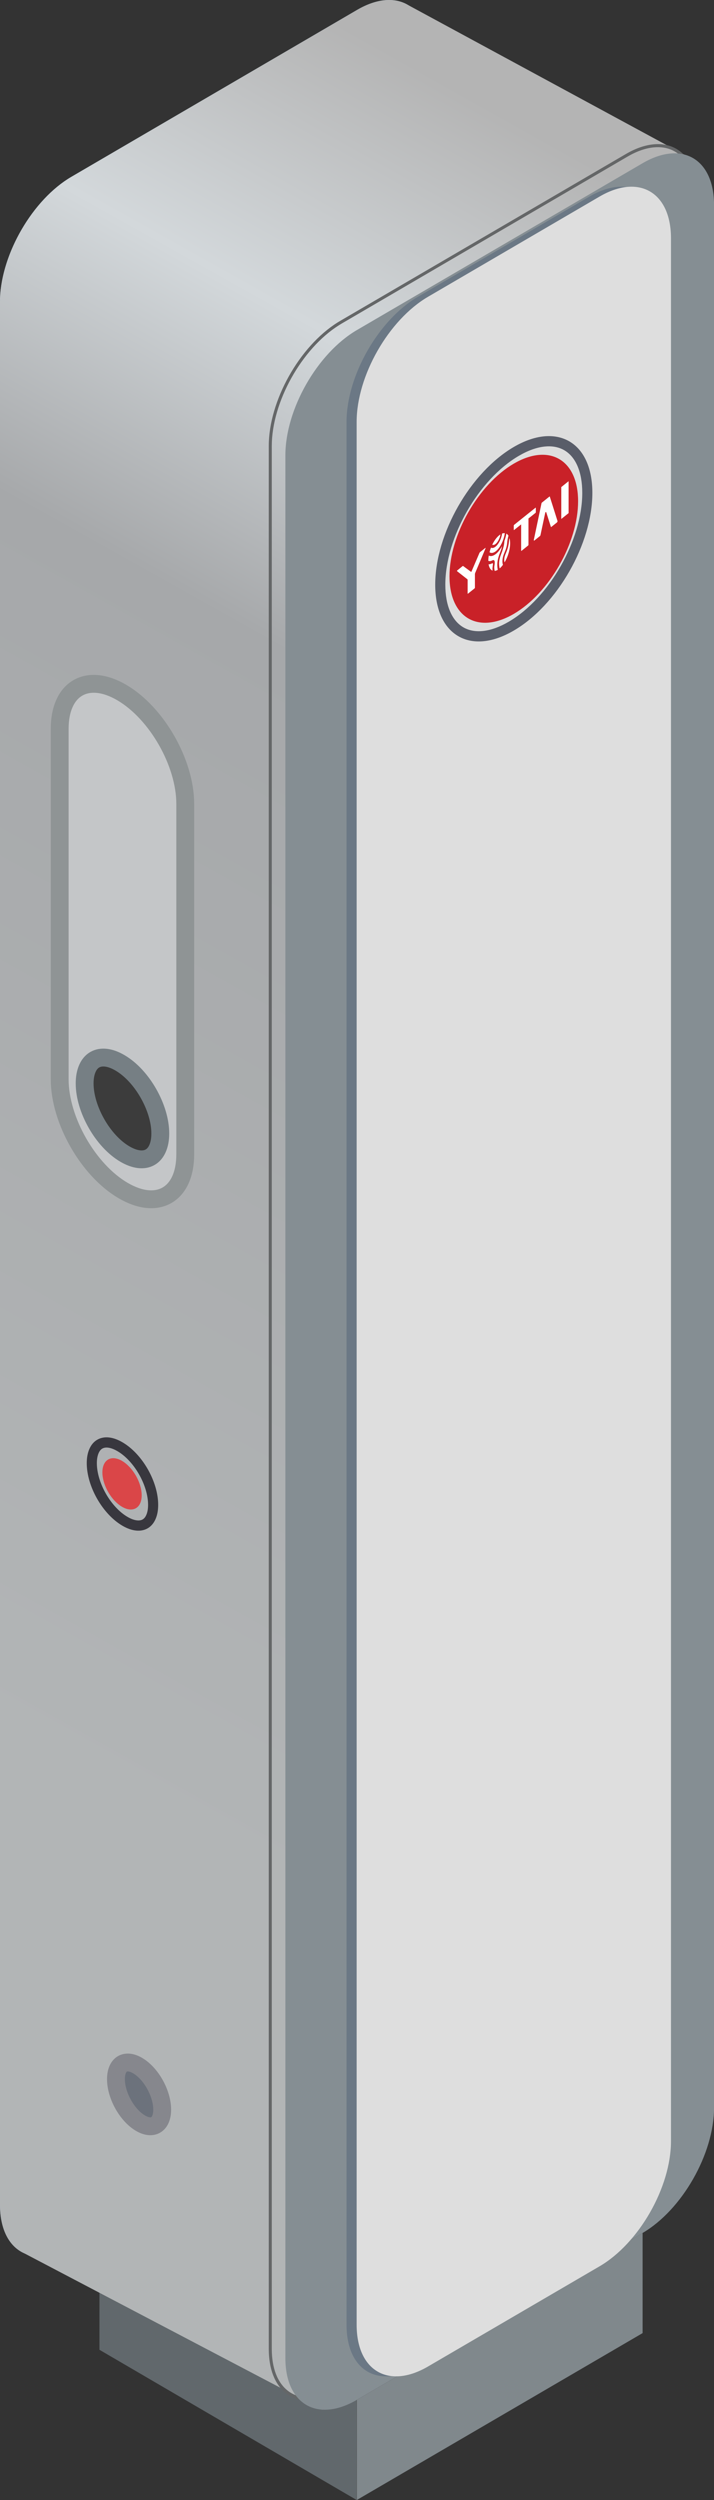 <?xml version="1.0" encoding="UTF-8"?>
<svg width="20px" height="70px" viewBox="0 0 20 70" version="1.1" xmlns="http://www.w3.org/2000/svg" xmlns:xlink="http://www.w3.org/1999/xlink">
    <rect x="0" y="0" width="20" height="70" fill="#333333" stroke="none"/>
    <title>icon_华为充电终端</title>
    <defs>
        <linearGradient x1="50%" y1="-1.55512473e-13%" x2="36.384%" y2="79.054%" id="linearGradient-1">
            <stop stop-color="#B4B4B4" offset="0%"></stop>
            <stop stop-color="#D3D8DB" offset="16.587%"></stop>
            <stop stop-color="#A6A8AA" offset="34.546%"></stop>
            <stop stop-color="#B2B5B6" offset="100%"></stop>
        </linearGradient>
    </defs>
    <g id="光储充及工商储管理系统V1.3" stroke="none" stroke-width="1" fill="none" fill-rule="evenodd">
        <g id="3_2_7.设备监视_示范站站点拓扑_用电设备能量流" transform="translate(-387, -819)" fill-rule="nonzero">
            <g id="main" transform="translate(212, 102)">
                <g transform="translate(44, 40)" id="3">
                    <g transform="translate(0, 591)">
                        <g id="华为充电终端" transform="translate(0, 81)">
                            <g id="华为2#充电终端" transform="translate(102, 0)">
                                <g id="icon_华为充电终端" transform="translate(29, 5)">
                                    <polygon id="矩形备份-195" fill="#61686C" transform="translate(6.388, 66.495) scale(-1, 1) translate(-6.388, -66.495) " points="2.786 67.196 9.99 62.99 9.99 65.794 2.786 70"></polygon>
                                    <path d="M2.001,4.95 L10.005,0.276 C11.111,-0.369 12.007,0.154 12.007,1.445 L12.007,54.724 C12.007,56.015 11.111,57.584 10.005,58.229 L2.001,62.903 C0.896,63.548 0,63.025 0,61.734 L0,8.455 C0,7.165 0.896,5.595 2.001,4.95 Z" id="矩形" fill="#7AA2B9"></path>
                                    <path d="M11.429,0.14 L19.376,4.444 L20,59.017 L9.025,67.472 L0.677,63.091 C0.262,62.906 0,62.432 0,61.734 L0,8.455 L0.001,8.41 L0,8.36 C0.044,7.088 0.923,5.579 2.001,4.95 L10.005,0.276 C10.562,-0.049 11.066,-0.077 11.429,0.14 Z" id="形状结合备份-55" fill="url(#linearGradient-1)"></path>
                                    <path d="M3.583,57.75 L3.618,57.752 C3.694,57.76 3.777,57.79 3.864,57.842 C4.239,58.068 4.543,58.618 4.543,59.07 C4.543,59.276 4.479,59.427 4.365,59.495 C4.311,59.528 4.245,59.541 4.173,59.534 C4.097,59.526 4.014,59.496 3.927,59.444 C3.552,59.218 3.248,58.668 3.248,58.216 C3.248,58.01 3.312,57.859 3.426,57.79 C3.481,57.758 3.546,57.745 3.618,57.752 L3.583,57.75 Z" id="椭圆形备份-171" stroke="#86878D" stroke-width="0.5" fill="#6C727C"></path>
                                    <g id="华为充电终端" transform="translate(1.671, 4.035)">
                                        <g id="侧边元素" transform="translate(1.759, 26.968) scale(-1, 1) translate(-1.759, -26.968) translate(-0, 15.112)">
                                            <g id="按钮" transform="translate(0.758, 21.098)">
                                                <path d="M1.001,0.139 C0.443,0.464 0,1.241 0,1.892 C0,2.045 0.025,2.181 0.076,2.294 C0.125,2.405 0.199,2.492 0.293,2.547 C0.388,2.602 0.499,2.623 0.618,2.611 C0.74,2.599 0.869,2.553 1.001,2.476 C1.558,2.151 2.001,1.374 2.001,0.723 C2.001,0.57 1.976,0.434 1.925,0.321 C1.876,0.21 1.803,0.123 1.708,0.068 C1.512,-0.046 1.261,-0.013 1.001,0.139 Z M1.567,0.316 C1.607,0.34 1.641,0.38 1.667,0.439 C1.7,0.512 1.718,0.608 1.718,0.723 C1.718,1.272 1.329,1.954 0.859,2.228 C0.76,2.286 0.67,2.318 0.59,2.326 C0.527,2.332 0.475,2.323 0.435,2.299 C0.394,2.275 0.36,2.235 0.334,2.176 C0.301,2.103 0.283,2.007 0.283,1.892 C0.283,1.343 0.672,0.661 1.142,0.387 C1.309,0.29 1.448,0.265 1.542,0.304 L1.567,0.316 Z" id="椭圆形" fill="#38373E"></path>
                                                <path d="M0.462,1.624 C0.462,1.979 0.709,2.123 1.013,1.945 C1.304,1.775 1.542,1.372 1.562,1.026 L1.563,0.982 C1.563,0.627 1.316,0.483 1.013,0.66 C0.709,0.838 0.462,1.269 0.462,1.624 Z" id="路径" fill="#DA4648"></path>
                                            </g>
                                            <g id="编组-99" stroke-width="0.5">
                                                <path d="M1.78,0.243 C2.26,-0.037 2.695,-0.069 3.011,0.116 C3.17,0.208 3.297,0.355 3.384,0.551 C3.47,0.742 3.517,0.98 3.517,1.257 L3.517,1.257 L3.517,11.072 C3.517,11.646 3.317,12.282 2.995,12.846 C2.673,13.41 2.229,13.903 1.737,14.19 C1.499,14.328 1.273,14.406 1.066,14.427 C0.855,14.448 0.665,14.41 0.506,14.317 C0.191,14.133 0,13.735 0,13.175 L0,13.175 L0,3.361 C0,2.213 0.797,0.817 1.78,0.243 Z" id="矩形" stroke="#8F9495" fill="#C4C6C8"></path>
                                                <path d="M1.829,10.612 C2.102,10.452 2.354,10.42 2.537,10.527 C2.623,10.577 2.692,10.659 2.739,10.765 C2.791,10.88 2.818,11.022 2.818,11.189 C2.818,11.553 2.689,11.956 2.485,12.314 C2.281,12.672 2,12.986 1.688,13.168 C1.415,13.327 1.163,13.36 0.98,13.253 C0.894,13.203 0.825,13.121 0.778,13.015 C0.726,12.9 0.699,12.757 0.699,12.591 C0.699,12.227 0.828,11.824 1.032,11.466 C1.236,11.108 1.517,10.794 1.829,10.612 Z" id="矩形备份-196" stroke="#767F84" fill="#3C3C3C"></path>
                                            </g>
                                        </g>
                                        <g id="主体" transform="translate(0.005, 0)">
                                            <path d="M16.623,0.007 C16.382,0.031 16.123,0.121 15.858,0.276 L7.853,4.95 L7.78,4.994 C6.705,5.667 5.852,7.195 5.852,8.455 L5.852,61.734 L5.854,61.837 C5.865,62.105 5.915,62.342 6.004,62.54 C6.104,62.764 6.252,62.936 6.438,63.045 C6.813,63.263 7.318,63.215 7.853,62.903 L15.858,58.229 L15.931,58.185 C17.006,57.512 17.859,55.984 17.859,54.724 L17.859,1.445 L17.857,1.342 C17.847,1.074 17.796,0.838 17.707,0.64 C17.607,0.415 17.459,0.243 17.273,0.135 C17.087,0.026 16.866,-0.018 16.623,0.007 Z M17.23,0.209 C17.401,0.308 17.537,0.466 17.63,0.675 C17.714,0.862 17.762,1.088 17.772,1.345 L17.774,1.446 L17.774,54.724 C17.774,55.954 16.937,57.454 15.887,58.112 L15.815,58.155 L7.811,62.828 C7.3,63.127 6.826,63.172 6.481,62.97 C6.311,62.871 6.175,62.713 6.081,62.504 C5.997,62.317 5.949,62.091 5.939,61.834 L5.937,61.734 L5.937,8.455 C5.937,7.225 6.774,5.725 7.824,5.068 L7.896,5.024 L15.9,0.351 C16.156,0.201 16.403,0.115 16.631,0.092 C16.832,0.072 17.015,0.101 17.172,0.178 L17.23,0.209 Z" id="矩形备份-205" fill="#646667"></path>
                                            <path d="M8.319,5.208 L16.324,0.535 C17.429,-0.111 18.325,0.413 18.325,1.703 L18.325,54.982 C18.325,56.273 17.429,57.842 16.324,58.488 L8.319,63.161 C7.214,63.806 6.318,63.283 6.318,61.993 L6.318,8.714 C6.318,7.423 7.214,5.854 8.319,5.208 Z" id="矩形备份-202" fill="#858E93"></path>
                                            <polygon id="矩形" fill="#80888C" points="8.319 63.161 16.324 58.488 16.324 61.292 8.319 65.965"></polygon>
                                            <line x1="0" y1="63.438" x2="7.35" y2="63.438" id="路径-23" fill="#D8D8D8"></line>
                                        </g>
                                    </g>
                                    <g id="编组-98" transform="translate(9.707, 5.228)">
                                        <path d="M2.001,3.081 L6.804,0.276 C7.909,-0.369 8.805,0.154 8.805,1.445 L8.805,54.724 C8.805,56.015 7.909,57.584 6.804,58.229 L2.001,61.033 C0.896,61.679 0,61.156 0,59.865 L0,6.586 C0,5.295 0.896,3.726 2.001,3.081 Z" id="矩形备份-193" fill="#6B7885"></path>
                                        <path d="M2.284,3.081 L7.087,0.276 C8.192,-0.369 9.088,0.154 9.088,1.445 L9.088,54.724 C9.088,56.015 8.192,57.584 7.087,58.229 L2.284,61.033 C1.179,61.679 0.283,61.156 0.283,59.865 L0.283,6.586 C0.283,5.295 1.179,3.726 2.284,3.081 Z" id="矩形备份-203" fill="#DEDEDE"></path>
                                        <g id="LOGO" transform="translate(2.484, 6.983)">
                                            <path d="M3.043,0.007 C2.776,0.034 2.492,0.134 2.201,0.304 C0.981,1.017 0,2.735 0,4.16 C0,4.841 0.227,5.357 0.645,5.601 C1.062,5.845 1.618,5.786 2.201,5.445 C3.422,4.732 4.402,3.014 4.402,1.589 C4.402,0.908 4.175,0.392 3.758,0.148 C3.552,0.028 3.308,-0.019 3.043,0.007 Z M3.616,0.396 C3.935,0.582 4.119,1.001 4.119,1.589 C4.119,2.912 3.193,4.536 2.06,5.197 C1.556,5.491 1.105,5.539 0.786,5.353 C0.468,5.167 0.283,4.748 0.283,4.16 C0.283,2.837 1.21,1.213 2.343,0.552 C2.601,0.401 2.847,0.314 3.071,0.292 C3.256,0.273 3.422,0.3 3.564,0.368 L3.616,0.396 Z" id="椭圆形" fill="#595D69"></path>
                                            <path d="M2.201,4.978 C3.196,4.397 4.002,2.984 4.002,1.823 C4.002,0.661 3.196,0.191 2.201,0.771 C1.207,1.352 0.4,2.765 0.4,3.926 C0.4,5.088 1.207,5.558 2.201,4.978 Z" id="椭圆形备份-170" fill="#C92128"></path>
                                            <g transform="translate(0.61, 1.264)" fill="#FFFFFF" id="形状">
                                                <path d="M0.798,1.865 L0.8,1.867 C0.801,1.871 0.8,1.876 0.799,1.88 L0.798,1.882 L0.508,2.571 L0.504,2.586 L0.504,2.586 L0.502,2.601 L0.502,2.978 C0.502,2.983 0.5,2.989 0.497,2.994 L0.492,3 L0.307,3.148 C0.304,3.151 0.301,3.15 0.299,3.147 L0.298,3.141 L0.298,2.764 L0.296,2.752 L0.296,2.752 L0.291,2.745 L0.002,2.518 C0.001,2.516 -0.001,2.513 0,2.508 L0.002,2.502 L0.002,2.502 L0.006,2.498 L0.157,2.376 L0.166,2.372 L0.166,2.372 L0.173,2.374 L0.394,2.537 C0.396,2.538 0.398,2.538 0.4,2.537 L0.403,2.533 L0.403,2.533 L0.406,2.528 L0.628,2.01 L0.635,1.996 L0.635,1.996 L0.644,1.986 L0.795,1.866 L0.798,1.865 Z M1.261,1.82 L1.262,1.822 L1.261,1.825 L1.246,1.884 L1.227,1.942 L1.227,1.942 L1.206,2 L1.186,2.05 C1.127,2.214 1.115,2.34 1.142,2.48 C1.112,2.498 1.083,2.508 1.056,2.511 C1.047,2.47 1.039,2.418 1.049,2.363 C1.061,2.291 1.061,2.247 1.047,2.224 C1.038,2.208 1.024,2.203 1.003,2.21 L0.987,2.217 L0.959,2.229 C0.94,2.235 0.922,2.238 0.906,2.236 L0.881,2.231 L0.878,2.229 L0.879,2.18 L0.883,2.131 L0.883,2.131 L0.89,2.082 L0.915,2.091 C0.966,2.105 1.027,2.085 1.09,2.035 C1.137,1.998 1.184,1.943 1.228,1.875 L1.259,1.822 L1.261,1.82 Z M0.996,2.296 L1.004,2.299 C1.006,2.303 1.009,2.315 1.004,2.349 L1,2.379 L0.996,2.412 C0.992,2.445 0.993,2.475 0.996,2.503 C0.94,2.481 0.901,2.418 0.885,2.325 C0.914,2.327 0.945,2.319 0.978,2.301 L0.988,2.297 L0.988,2.297 L0.996,2.296 Z M1.384,1.467 C1.406,1.479 1.426,1.499 1.442,1.525 C1.431,1.56 1.423,1.595 1.417,1.63 L1.409,1.682 L1.402,1.752 C1.397,1.794 1.387,1.837 1.374,1.881 L1.357,1.931 L1.357,1.931 L1.337,1.98 L1.31,2.048 C1.302,2.071 1.294,2.093 1.289,2.115 C1.267,2.203 1.267,2.285 1.287,2.34 C1.258,2.38 1.227,2.414 1.195,2.441 C1.168,2.318 1.174,2.217 1.221,2.082 L1.243,2.022 L1.264,1.967 C1.295,1.878 1.312,1.808 1.32,1.755 L1.324,1.726 L1.328,1.673 L1.346,1.62 L1.359,1.576 L1.373,1.521 L1.384,1.467 Z M1.47,1.591 L1.478,1.626 C1.514,1.802 1.455,2.067 1.333,2.27 C1.319,2.231 1.32,2.172 1.336,2.109 L1.353,2.056 L1.353,2.056 L1.374,2.004 L1.39,1.965 C1.401,1.938 1.41,1.912 1.418,1.884 C1.432,1.839 1.442,1.793 1.449,1.749 L1.457,1.683 L1.459,1.656 C1.462,1.635 1.465,1.613 1.47,1.591 Z M1.315,1.453 L1.339,1.453 C1.319,1.608 1.251,1.772 1.163,1.883 C1.074,1.994 0.979,2.035 0.911,1.988 C0.922,1.944 0.936,1.9 0.953,1.858 C1.002,1.886 1.07,1.856 1.133,1.777 C1.182,1.717 1.223,1.634 1.247,1.546 C1.255,1.519 1.26,1.491 1.264,1.464 L1.29,1.456 L1.29,1.456 L1.315,1.453 Z M2.207,0.742 L2.208,0.749 L2.208,0.863 L2.207,0.872 L2.204,0.88 L2.204,0.88 L2.199,0.886 L2.002,1.043 L2.002,1.776 C2.002,1.782 2,1.789 1.997,1.794 L1.992,1.8 L1.807,1.949 C1.803,1.952 1.8,1.951 1.798,1.948 L1.797,1.941 L1.797,1.208 L1.6,1.365 C1.596,1.368 1.593,1.367 1.592,1.364 L1.59,1.358 L1.59,1.243 C1.59,1.238 1.592,1.232 1.595,1.227 L1.6,1.221 L2.199,0.741 C2.202,0.739 2.205,0.739 2.207,0.742 Z M1.217,1.488 C1.205,1.562 1.175,1.638 1.135,1.696 C1.103,1.742 1.068,1.772 1.035,1.781 L1.012,1.784 L0.999,1.782 L0.988,1.777 C1.051,1.645 1.134,1.54 1.217,1.488 Z M2.596,0.426 L2.599,0.429 L2.812,1.102 L2.816,1.116 C2.816,1.121 2.815,1.127 2.813,1.133 C2.811,1.139 2.808,1.144 2.805,1.148 L2.799,1.154 L2.799,1.154 L2.793,1.159 L2.64,1.281 L2.635,1.282 L2.632,1.281 L2.632,1.281 L2.63,1.277 L2.5,0.869 L2.497,0.863 C2.494,0.86 2.49,0.859 2.486,0.862 C2.481,0.865 2.476,0.872 2.473,0.88 L2.47,0.89 L2.47,0.89 L2.468,0.9 L2.372,1.349 L2.341,1.497 L2.336,1.516 L2.333,1.523 L2.329,1.53 L2.166,1.661 L2.16,1.663 C2.157,1.664 2.155,1.663 2.154,1.661 C2.153,1.658 2.152,1.655 2.152,1.65 L2.153,1.641 L2.153,1.641 L2.154,1.632 L2.368,0.614 L2.371,0.606 L2.371,0.606 L2.376,0.6 L2.591,0.427 L2.596,0.426 Z M3.126,0.002 L3.126,0.889 C3.126,0.891 3.125,0.893 3.124,0.894 L2.923,1.055 C2.922,1.056 2.921,1.055 2.921,1.054 L2.921,0.166 L2.923,0.162 L3.124,0 C3.125,-0 3.126,0 3.126,0.002 Z"></path>
                                            </g>
                                        </g>
                                    </g>
                                </g>
                            </g>
                        </g>
                    </g>
                </g>
            </g>
        </g>
    </g>
</svg>
